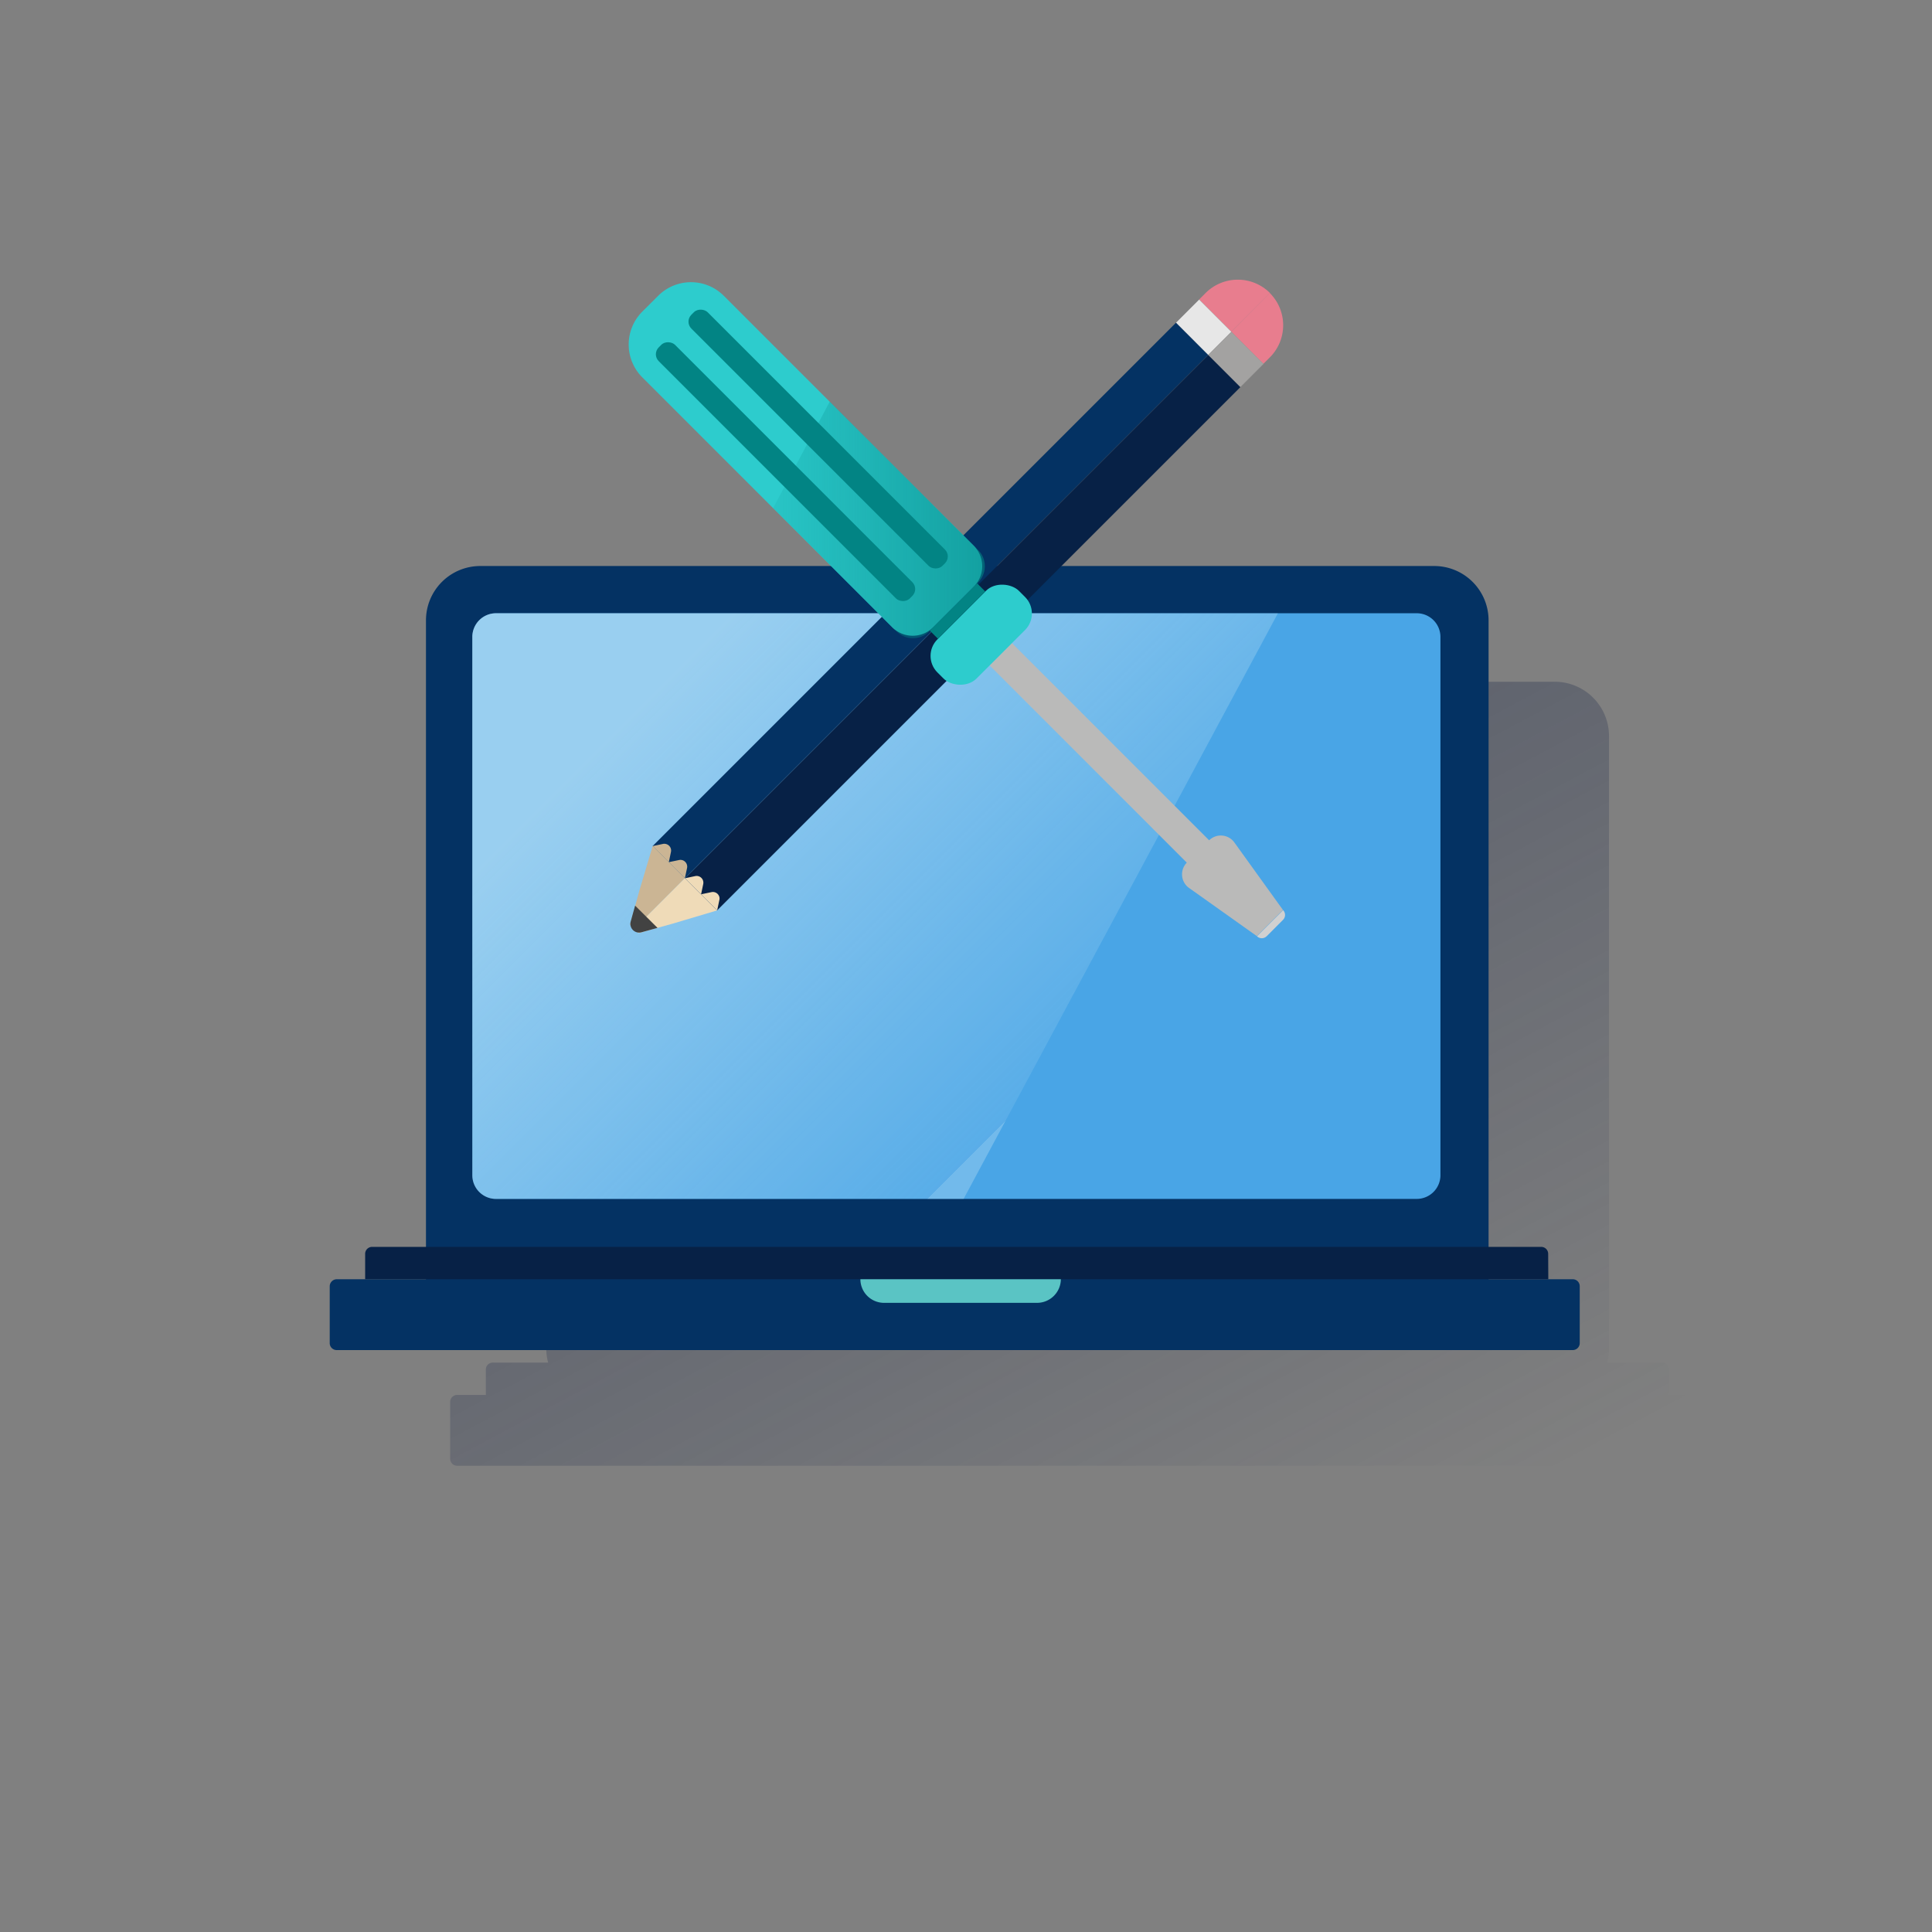 <svg xmlns="http://www.w3.org/2000/svg" xmlns:xlink="http://www.w3.org/1999/xlink" viewBox="0 0 600 600"><rect x="0" y="0" width="600" height="600" fill="#808080" stroke="none"/><defs><style>.cls-1{fill:none;}.cls-2{fill:url(#Degradado_sin_nombre_11);}.cls-3{fill:#043263;}.cls-4{fill:#49a5e6;}.cls-5{fill:#072146;}.cls-6{fill:#5ac4c4;}.cls-7{opacity:0.5;isolation:isolate;fill:url(#Degradado_sin_nombre_10);}.cls-8{fill:#e87d8e;}.cls-9{fill:#e7e7e7;}.cls-10{fill:#cbb594;}.cls-11{fill:#a3a2a1;}.cls-12{fill:#efdbb8;}.cls-13{fill:#424242;}.cls-14{fill:#d0d0d0;}.cls-15{fill:#babab9;}.cls-16{fill:#2dcccd;}.cls-17{fill:url(#Degradado_sin_nombre_12);}.cls-18{fill:#028484;}</style><linearGradient id="Degradado_sin_nombre_11" x1="230.89" y1="171.87" x2="404.43" y2="498.26" gradientUnits="userSpaceOnUse"><stop offset="0" stop-color="#192647"/><stop offset="0" stop-color="#192647" stop-opacity="0.5"/><stop offset="1" stop-color="#192647" stop-opacity="0"/></linearGradient><linearGradient id="Degradado_sin_nombre_10" x1="205.41" y1="212.87" x2="326.45" y2="333.91" gradientUnits="userSpaceOnUse"><stop offset="0" stop-color="#eaf9fa"/><stop offset="1" stop-color="#eaf9fa" stop-opacity="0.2"/><stop offset="1" stop-color="#eaf9fa" stop-opacity="0.5"/></linearGradient><linearGradient id="Degradado_sin_nombre_12" x1="436.09" y1="-7175.53" x2="370.35" y2="-7175.53" gradientTransform="matrix(1, 0, 0, -1, -130.28, -7014.07)" gradientUnits="userSpaceOnUse"><stop offset="0.01" stop-color="#028484" stop-opacity="0.6"/><stop offset="1" stop-color="#028484" stop-opacity="0.1"/></linearGradient></defs><title>16</title><g id="Cuadrados_Blancos" data-name="Cuadrados Blancos"><rect class="cls-1" width="600" height="600"/></g><g id="Capa_10" data-name="Capa 10"><path class="cls-2" d="M518.25,433.21v-7.84a2.16,2.16,0,0,0-2.2-2.2H499.1a15.4,15.4,0,0,0,.59-4.11V228.59a16.87,16.87,0,0,0-16.87-16.87H186.52a16.88,16.88,0,0,0-16.87,16.87V419.06a15.4,15.4,0,0,0,.59,4.11H153.08a2.16,2.16,0,0,0-2.2,2.2v7.84H142a2.17,2.17,0,0,0-2.2,2.2V453a2.17,2.17,0,0,0,2.2,2.2H525.8A2.16,2.16,0,0,0,528,453V435.41a2.16,2.16,0,0,0-2.2-2.2Z"/><path class="cls-3" d="M149.12,175.78h296.3a16.88,16.88,0,0,1,16.87,16.87h0V398.82h-330V192.65A16.87,16.87,0,0,1,149.12,175.78Z"/><path class="cls-4" d="M154,190.45h286a7.36,7.36,0,0,1,7.34,7.34V365a7.36,7.36,0,0,1-7.34,7.33H154A7.35,7.35,0,0,1,146.7,365V197.79A7.36,7.36,0,0,1,154,190.45Z"/><path class="cls-3" d="M104.6,397.28H488.4a2.16,2.16,0,0,1,2.2,2.2v17.6a2.17,2.17,0,0,1-2.2,2.2H104.6a2.16,2.16,0,0,1-2.2-2.2v-17.6A2.2,2.2,0,0,1,104.6,397.28Z"/><path class="cls-5" d="M480.84,397.28H113.4v-7.85a2.16,2.16,0,0,1,2.2-2.2h363a2.16,2.16,0,0,1,2.2,2.2Z"/><path class="cls-6" d="M322.13,404.61h-47.6a7.35,7.35,0,0,1-7.33-7.33h62.26A7.4,7.4,0,0,1,322.13,404.61Z"/><path class="cls-7" d="M154,372.34H299.25l97.62-181.89H154a7.36,7.36,0,0,0-7.33,7.34V365A7.35,7.35,0,0,0,154,372.34Z"/><rect class="cls-3" x="174.02" y="179.41" width="229.87" height="14.13" transform="translate(-47.23 258.94) rotate(-45)"/><path class="cls-8" d="M372.41,93l2-2a14.14,14.14,0,0,1,20,0h0l-12,12h0l-10-10Z"/><polygon class="cls-9" points="365.24 100.21 375.23 110.21 382.4 103.04 372.41 93.04 365.24 100.21"/><polygon class="cls-10" points="202.69 262.76 198.55 276.64 195.65 287.15 196.98 288.45 212.68 272.75 202.69 262.76"/><path class="cls-10" d="M205.87,262.09l-3.18.67,10,10,.68-3.18a2.11,2.11,0,0,0-1.6-2.49,2.22,2.22,0,0,0-.89,0l-3.17.66.66-3.16a2.09,2.09,0,0,0-1.6-2.49A1.91,1.91,0,0,0,205.87,262.09Z"/><rect class="cls-5" x="184.02" y="189.42" width="229.87" height="14.13" transform="translate(-51.37 268.94) rotate(-45)"/><path class="cls-8" d="M382.41,103l11.94-12h0a14.12,14.12,0,0,1,0,20h0l-2,2h0l-10-10Z"/><polygon class="cls-11" points="385.22 120.2 375.23 110.21 382.4 103.04 392.4 113.02 385.22 120.2"/><polygon class="cls-12" points="222.67 282.75 208.79 286.88 198.29 289.79 196.98 288.45 212.68 272.75 222.67 282.75"/><path class="cls-13" d="M200.49,284.48l-3.25-3.23-1.37,4.95a2.71,2.71,0,0,0,3.33,3.33l5-1.37Z"/><path class="cls-12" d="M223.39,279.56l-.67,3.19-10-10,3.18-.67a2.09,2.09,0,0,1,2.49,1.6,2.22,2.22,0,0,1,0,.89l-.66,3.16,3.17-.66a2.09,2.09,0,0,1,2.52,1.54A2,2,0,0,1,223.39,279.56Z"/><path class="cls-14" d="M393.42,290.72l5.05-5.07a2.14,2.14,0,0,0,0-3h0l-8.11,8.11h0a2.14,2.14,0,0,0,3,0Z"/><path class="cls-15" d="M307.34,206.66l61.23,61.24a5.21,5.21,0,0,0,.08,7.35,5.56,5.56,0,0,0,.66.54l21,14.92,8.12-8.12L383.4,261.71a5.19,5.19,0,0,0-7.23-1.3,5.07,5.07,0,0,0-.66.55l-61.24-61.25Z"/><rect class="cls-16" x="286.82" y="188.51" width="35.81" height="17.19" rx="7.25" transform="translate(-50.12 273.21) rotate(-45)"/><path class="cls-16" d="M224.79,91.87l77.6,77.6a9,9,0,0,1,0,12.75l-12.57,12.57a9,9,0,0,1-12.75,0l-77.6-77.6a14.44,14.44,0,0,1,0-20.41l4.92-4.91A14.41,14.41,0,0,1,224.79,91.87Z"/><path class="cls-17" d="M303.7,170.78l-46-46.07-17.59,33.06,38.33,38.34a7.16,7.16,0,0,0,10.12,0h0l15.19-15.2a7.15,7.15,0,0,0,0-10.12Z"/><rect class="cls-18" x="250.5" y="81.21" width="7.16" height="110.27" rx="3.02" transform="translate(-21.99 219.6) rotate(-45)"/><rect class="cls-18" x="240.37" y="91.34" width="7.16" height="110.27" rx="3.02" transform="translate(-32.12 215.4) rotate(-45)"/><rect class="cls-18" x="286.99" y="187.98" width="20.77" height="3.58" transform="translate(-47.09 265.86) rotate(-45)"/></g></svg>